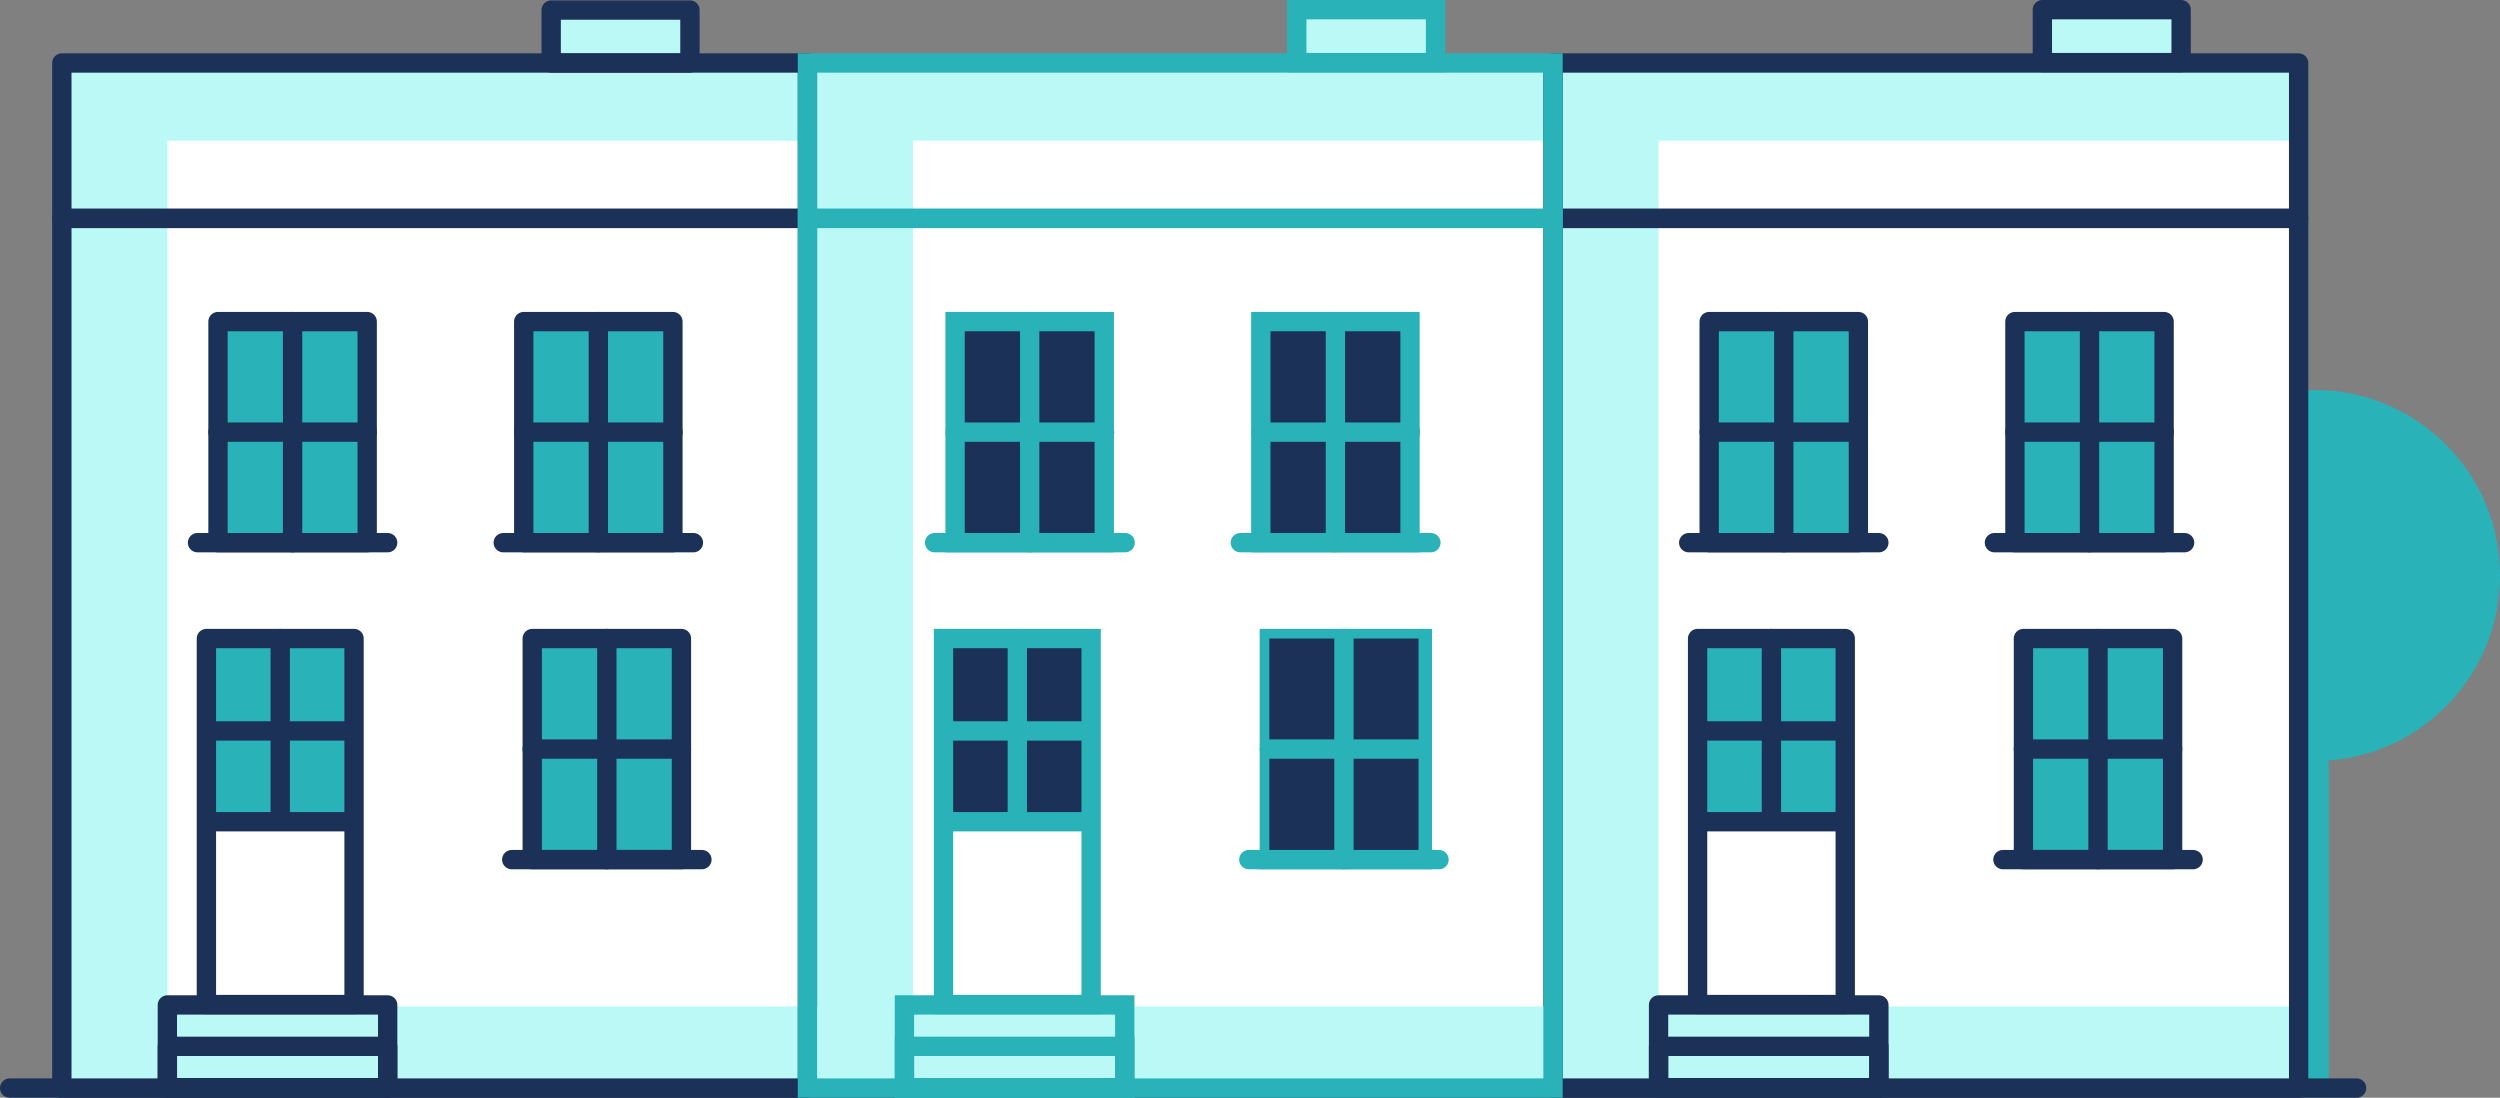 <svg xmlns="http://www.w3.org/2000/svg" viewBox="0 0 64.68 28.4"><rect x="0" y="0" width="64.68" height="28.4" fill="#808080" stroke="none"/><defs><style>.cls-1{fill:#29b2b8;}.cls-2{fill:#fff;}.cls-3{fill:#bbf9f6;}.cls-4,.cls-5{fill:none;stroke-linecap:round;stroke-width:0.5px;}.cls-4{stroke:#1c3157;stroke-linejoin:round;}.cls-5{stroke:#29b2b8;stroke-miterlimit:10;}.cls-6{fill:#1c3157;}</style></defs><g id="Layer_2" data-name="Layer 2"><g id="Layer_2-2" data-name="Layer 2"><circle class="cls-1" cx="59.88" cy="14.89" r="4.8"/><rect class="cls-1" x="59.47" y="17.33" width="0.78" height="10.82"/><polygon class="cls-2" points="59.47 1.63 59.47 28.31 1.6 28.31 1.6 1.63 15.01 1.63 15.01 0.26 16.97 0.26 16.97 1.63 34.3 1.63 34.3 0.25 36.26 0.25 36.26 1.63 53.59 1.63 53.59 0.25 55.55 0.25 55.55 1.63 59.47 1.63"/><rect class="cls-3" x="1.6" y="1.63" width="2.73" height="26.52"/><rect class="cls-3" x="20.89" y="1.63" width="2.73" height="26.52"/><rect class="cls-3" x="40.18" y="1.63" width="2.73" height="26.52"/><polygon class="cls-3" points="59.47 1.63 59.47 3.64 1.6 3.64 1.6 1.63 14.26 1.63 14.26 0.26 17.85 0.26 17.85 1.63 33.55 1.63 33.55 0.25 37.14 0.25 37.14 1.63 52.84 1.63 52.84 0.25 56.43 0.25 56.43 1.63 59.47 1.63"/><line class="cls-4" x1="0.25" y1="28.15" x2="60.97" y2="28.15"/><rect class="cls-3" x="40.18" y="26.04" width="19.29" height="2.27"/><rect class="cls-4" x="40.18" y="5.65" width="19.29" height="22.5"/><rect class="cls-4" x="40.18" y="1.63" width="19.29" height="4.02"/><rect class="cls-4" x="52.84" y="0.25" width="3.59" height="1.37"/><rect class="cls-3" x="1.6" y="26.04" width="19.29" height="2.27"/><rect class="cls-4" x="1.6" y="5.65" width="19.29" height="22.5"/><rect class="cls-4" x="1.6" y="1.63" width="19.29" height="4.02"/><rect class="cls-4" x="14.26" y="0.26" width="3.59" height="1.37"/><rect class="cls-1" x="5.34" y="16.52" width="3.82" height="4.74"/><rect class="cls-4" x="5.34" y="16.52" width="3.82" height="9.47"/><rect class="cls-4" x="4.33" y="26" width="5.7" height="2.15"/><rect class="cls-4" x="4.33" y="27.07" width="5.7" height="1.07"/><line class="cls-4" x1="7.25" y1="16.52" x2="7.25" y2="21.16"/><line class="cls-4" x1="5.42" y1="21.26" x2="9.07" y2="21.26"/><line class="cls-4" x1="5.42" y1="18.91" x2="9.07" y2="18.91"/><rect class="cls-1" x="5.64" y="8.32" width="3.86" height="5.49"/><line class="cls-4" x1="5.11" y1="14.04" x2="10.03" y2="14.04"/><rect class="cls-4" x="5.64" y="8.32" width="3.86" height="5.72"/><line class="cls-4" x1="7.57" y1="8.32" x2="7.57" y2="14.04"/><line class="cls-4" x1="5.64" y1="11.18" x2="9.5" y2="11.18"/><rect class="cls-1" x="13.55" y="8.32" width="3.86" height="5.49"/><line class="cls-4" x1="13.02" y1="14.04" x2="17.94" y2="14.04"/><rect class="cls-4" x="13.55" y="8.32" width="3.86" height="5.72"/><line class="cls-4" x1="15.48" y1="8.32" x2="15.48" y2="14.04"/><line class="cls-4" x1="13.55" y1="11.18" x2="17.41" y2="11.18"/><rect class="cls-1" x="13.77" y="16.52" width="3.96" height="5.72"/><line class="cls-4" x1="13.24" y1="22.24" x2="18.16" y2="22.24"/><rect class="cls-4" x="13.77" y="16.52" width="3.86" height="5.72"/><line class="cls-4" x1="15.7" y1="16.52" x2="15.7" y2="22.24"/><line class="cls-4" x1="13.77" y1="19.38" x2="17.63" y2="19.38"/><rect class="cls-3" x="20.89" y="26.04" width="19.29" height="2.27"/><rect class="cls-5" x="20.89" y="5.65" width="19.29" height="22.5"/><rect class="cls-5" x="20.89" y="1.63" width="19.29" height="4.02"/><rect class="cls-5" x="33.55" y="0.25" width="3.59" height="1.37"/><rect class="cls-6" x="24.41" y="16.52" width="3.82" height="4.74"/><rect class="cls-5" x="24.41" y="16.52" width="3.82" height="9.47"/><rect class="cls-5" x="23.4" y="26" width="5.7" height="2.15"/><rect class="cls-5" x="23.4" y="27.07" width="5.7" height="1.07"/><line class="cls-5" x1="26.32" y1="16.52" x2="26.32" y2="21.16"/><line class="cls-5" x1="24.49" y1="21.26" x2="28.14" y2="21.26"/><line class="cls-5" x1="24.49" y1="18.91" x2="28.14" y2="18.91"/><rect class="cls-6" x="24.71" y="8.32" width="3.86" height="5.49"/><line class="cls-5" x1="24.18" y1="14.04" x2="29.11" y2="14.04"/><rect class="cls-5" x="24.71" y="8.32" width="3.86" height="5.72"/><line class="cls-5" x1="26.64" y1="8.32" x2="26.64" y2="14.04"/><line class="cls-5" x1="24.71" y1="11.18" x2="28.58" y2="11.18"/><rect class="cls-6" x="32.62" y="8.32" width="3.86" height="5.49"/><line class="cls-5" x1="32.09" y1="14.04" x2="37.02" y2="14.04"/><rect class="cls-5" x="32.62" y="8.32" width="3.86" height="5.72"/><line class="cls-5" x1="34.55" y1="8.32" x2="34.55" y2="14.04"/><line class="cls-5" x1="32.62" y1="11.18" x2="36.49" y2="11.18"/><rect class="cls-5" x="32.84" y="16.52" width="3.96" height="5.72"/><rect class="cls-6" x="32.84" y="16.52" width="3.86" height="5.72"/><line class="cls-5" x1="34.77" y1="16.52" x2="34.77" y2="22.24"/><line class="cls-5" x1="32.84" y1="19.38" x2="36.7" y2="19.38"/><line class="cls-5" x1="32.31" y1="22.24" x2="37.23" y2="22.24"/><rect class="cls-1" x="43.92" y="16.52" width="3.82" height="4.74"/><rect class="cls-4" x="43.92" y="16.52" width="3.82" height="9.47"/><rect class="cls-4" x="42.91" y="26" width="5.7" height="2.15"/><rect class="cls-4" x="42.91" y="27.07" width="5.7" height="1.07"/><line class="cls-4" x1="45.83" y1="16.52" x2="45.83" y2="21.16"/><line class="cls-4" x1="44" y1="21.26" x2="47.65" y2="21.26"/><line class="cls-4" x1="44" y1="18.91" x2="47.65" y2="18.91"/><rect class="cls-1" x="44.22" y="8.32" width="3.86" height="5.49"/><line class="cls-4" x1="43.69" y1="14.04" x2="48.61" y2="14.04"/><rect class="cls-4" x="44.22" y="8.32" width="3.86" height="5.72"/><line class="cls-4" x1="46.15" y1="8.32" x2="46.15" y2="14.04"/><line class="cls-4" x1="44.22" y1="11.18" x2="48.08" y2="11.18"/><rect class="cls-1" x="52.13" y="8.32" width="3.86" height="5.49"/><line class="cls-4" x1="51.6" y1="14.04" x2="56.52" y2="14.04"/><rect class="cls-4" x="52.13" y="8.32" width="3.86" height="5.72"/><line class="cls-4" x1="54.06" y1="8.32" x2="54.06" y2="14.04"/><line class="cls-4" x1="52.13" y1="11.18" x2="55.99" y2="11.18"/><rect class="cls-1" x="52.35" y="16.52" width="3.96" height="5.72"/><line class="cls-4" x1="51.82" y1="22.24" x2="56.74" y2="22.24"/><rect class="cls-4" x="52.35" y="16.52" width="3.86" height="5.72"/><line class="cls-4" x1="54.28" y1="16.52" x2="54.28" y2="22.24"/><line class="cls-4" x1="52.35" y1="19.38" x2="56.21" y2="19.38"/></g></g></svg>